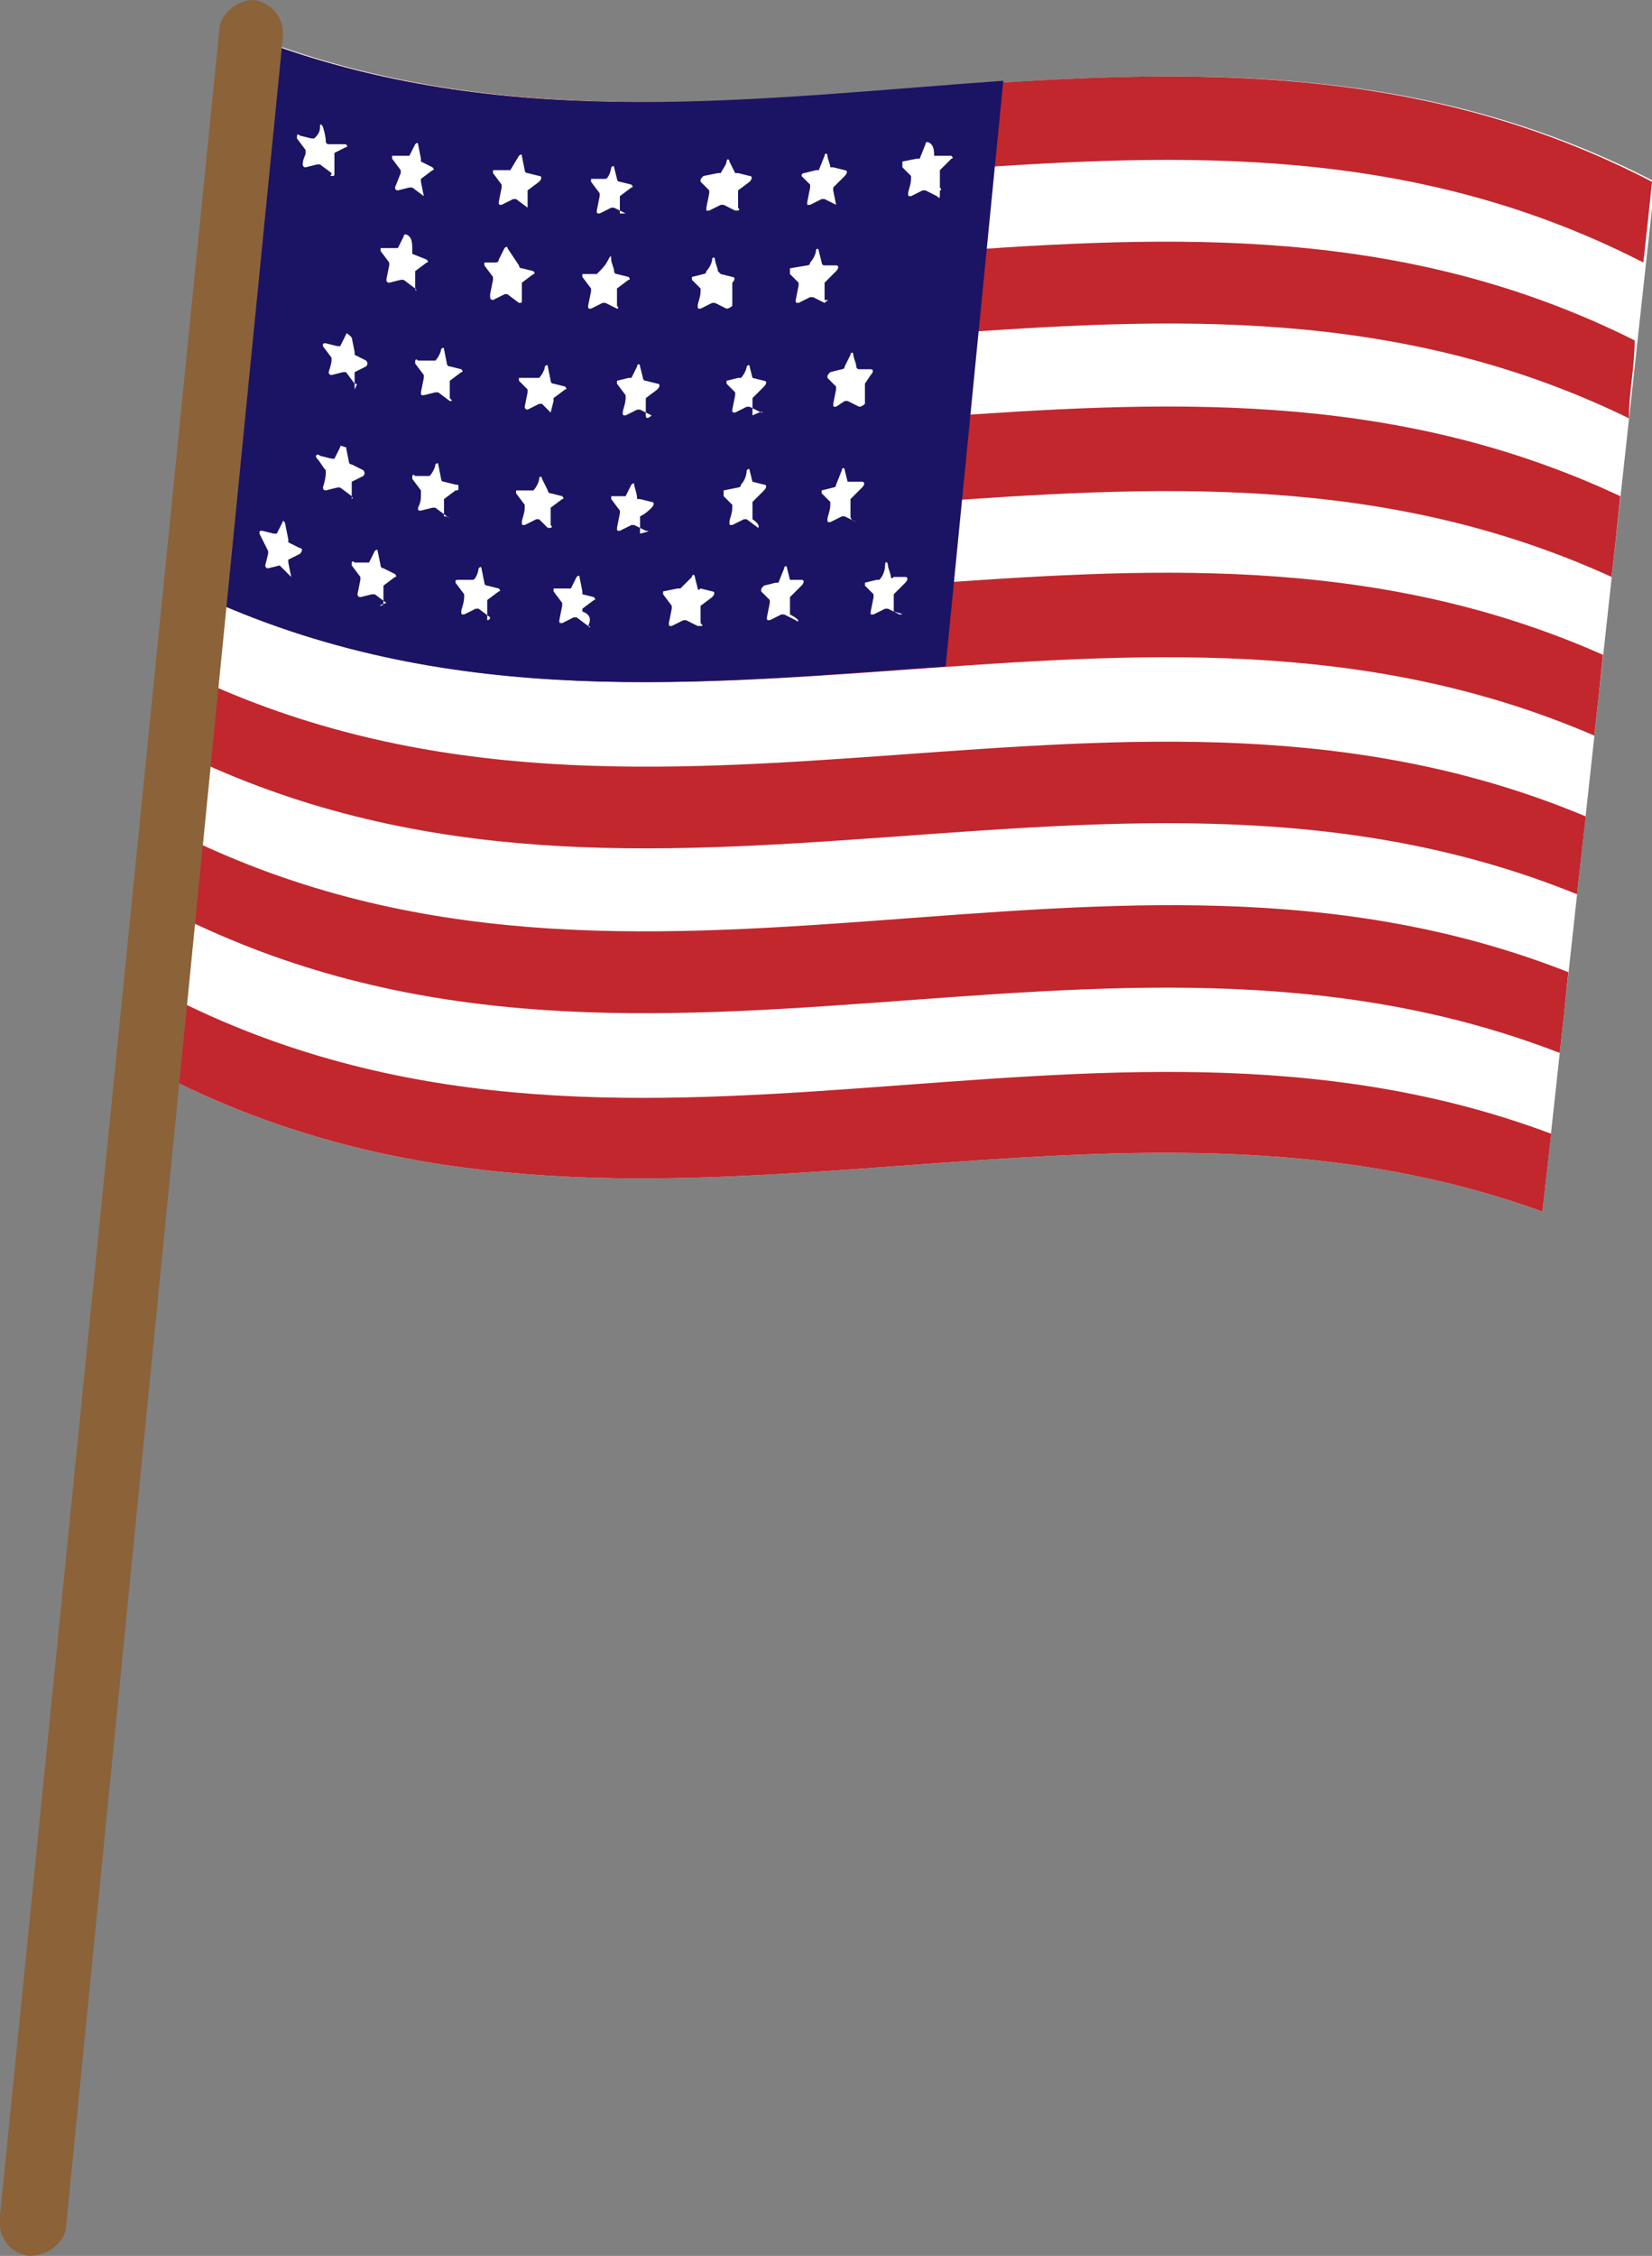 <?xml version="1.0" encoding="utf-8"?>
<!-- Generator: Adobe Illustrator 24.1.0, SVG Export Plug-In . SVG Version: 6.00 Build 0)  -->
<svg version="1.1" id="圖層_1" xmlns="http://www.w3.org/2000/svg" xmlns:xlink="http://www.w3.org/1999/xlink" x="0px" y="0px"
	 viewBox="0 0 57.3 78.2" enable-background="new 0 0 57.3 78.2" xml:space="preserve">
<rect x="0" y="0" width="57.3" height="78.2" fill="#808080" stroke="none"/>
<g id="圖層_2_1_">
	<g id="圖層_1-2">
		<path fill="#FFFFFF" d="M53.5,42c-16-5.8-32,3.5-48-4.8C6.8,25.4,8.1,13.5,9.4,1.5c16,5.8,32-3.5,48,4.8
			C56.1,18.2,54.8,30.1,53.5,42z"/>
		<path fill="#C1272D" d="M57,9.1C41,0.9,25,10.3,9,4.3c0.1-0.9,0.2-1.8,0.3-2.8c16,5.8,32-3.5,48,4.8C57.2,7.3,57.1,8.2,57,9.1z"/>
		<path fill="#C1272D" d="M56.5,14.5c-16-7.8-32,1.6-48-4.7C8.5,8.9,8.6,8,8.7,7c16,6.2,32-3.2,48,4.8
			C56.7,12.7,56.5,13.6,56.5,14.5z"/>
		<path fill="#C1272D" d="M55.9,20c-16-7.3-32,2-48-4.7c0.1-0.9,0.2-1.8,0.3-2.8c16,6.5,32-2.8,48,4.7C56.1,18.2,56,19.1,55.9,20z"
			/>
		<path fill="#C1272D" d="M55.3,25.5c-16-6.9-32,2.4-48-4.7c0.1-0.9,0.2-1.8,0.3-2.8c16,6.9,32-2.4,48,4.7
			C55.5,23.7,55.4,24.6,55.3,25.5z"/>
		<path fill="#C1272D" d="M54.7,31c-16-6.5-32,2.8-48-4.7c0.1-0.9,0.2-1.8,0.3-2.7c16,7.3,32-2,48,4.7C54.9,29.2,54.8,30.1,54.7,31z
			"/>
		<path fill="#C1272D" d="M54.1,36.5c-16-6.2-32,3.2-48-4.8L6.4,29c16,7.8,32-1.6,48,4.7C54.3,34.7,54.2,35.6,54.1,36.5z"/>
		<path fill="#C1272D" d="M53.5,42c-16-5.8-32,3.5-48-4.8c0.1-0.9,0.2-1.8,0.3-2.7c16,8.2,32-1.2,48,4.8
			C53.7,40.2,53.6,41.1,53.5,42z"/>
		<path fill="#1B1464" d="M32.8,23.1c-8.5,0.6-17,1.5-25.5-2.3C8,14.4,8.7,8,9.3,1.5c8.5,3.1,17,1.9,25.5,1.3L32.8,23.1z"/>
		<path fill="#FFFFFF" d="M11.5,6l-0.4-0.3c0,0-0.1,0-0.1,0l-0.4,0.1c-0.1,0-0.1-0.1-0.1-0.1c0,0,0,0,0,0c0-0.2,0.1-0.3,0.1-0.4
			c0,0,0-0.1,0-0.1l-0.3-0.4c0-0.1,0-0.2,0.1-0.1l0.4,0.1c0,0,0,0,0.1,0c0.1-0.1,0.2-0.2,0.2-0.4s0.1,0,0.1,0s0.1,0.3,0.1,0.5
			c0,0,0,0.1,0.1,0.1L12,5c0,0,0.1,0.1,0,0.1c0,0,0,0,0,0l-0.4,0.2c0,0,0,0,0,0.1V6c0,0.1,0,0.1-0.1,0.1S11.5,6.1,11.5,6z"/>
		<path fill="#FFFFFF" d="M14.7,6.8l-0.4-0.3c0,0,0,0-0.1,0l-0.4,0.1c-0.1,0-0.1-0.1-0.1-0.1L13.9,6c0,0,0-0.1,0-0.1l-0.3-0.4
			c0,0,0-0.1,0-0.1c0,0,0,0,0.1,0h0.4c0,0,0,0,0.1,0L14.4,5c0,0,0.1-0.1,0.1,0c0,0,0,0,0,0l0.1,0.5c0,0,0,0,0,0.1l0.4,0.2
			c0,0,0.1,0.1,0,0.1c0,0,0,0,0,0l-0.4,0.3c0,0,0,0,0,0.1L14.7,6.8C14.9,6.8,14.8,6.8,14.7,6.8z"/>
		<path fill="#FFFFFF" d="M18.3,7.2l-0.4-0.3c0,0-0.1,0-0.1,0l-0.4,0.2c-0.1,0-0.1,0-0.1-0.1l0.1-0.5c0,0,0-0.1,0-0.1l-0.3-0.4
			c0,0,0-0.1,0-0.1c0,0,0,0,0.1,0h0.4c0,0,0,0,0.1,0L18,5.4c0,0,0.1-0.1,0.1,0c0,0,0,0,0,0l0.1,0.5c0,0,0,0.1,0.1,0.1l0.4,0.1
			c0.1,0,0.1,0.1,0,0.2l-0.4,0.3c0,0,0,0.1,0,0.1v0.5C18.4,7.2,18.4,7.2,18.3,7.2C18.3,7.2,18.3,7.2,18.3,7.2z"/>
		<path fill="#FFFFFF" d="M21.7,7.4l-0.4-0.2c0,0-0.1,0-0.1,0l-0.4,0.2c-0.1,0-0.1,0-0.1-0.1l0.1-0.5c0,0,0-0.1,0-0.1l-0.3-0.4
			c0-0.1,0-0.1,0-0.1c0,0,0,0,0,0h0.4c0,0,0,0,0.1,0s0.2-0.3,0.2-0.4c0,0,0.1-0.1,0.1,0c0,0,0,0,0,0l0.1,0.4c0,0,0,0.1,0.1,0.1
			l0.4,0.1c0,0,0.1,0.1,0,0.1c0,0,0,0,0,0l-0.4,0.3c0,0,0,0.1,0,0.1v0.5C21.8,7.4,21.8,7.4,21.7,7.4C21.7,7.4,21.7,7.4,21.7,7.4z"/>
		<path fill="#FFFFFF" d="M25.5,7.3l-0.4-0.2c0,0-0.1,0-0.1,0l-0.4,0.2c0,0-0.1,0-0.1,0s0-0.1,0-0.1l0.1-0.5c0,0,0-0.1,0-0.1
			c-0.1-0.1-0.2-0.2-0.3-0.3c0-0.1,0-0.1,0.1-0.2c0,0,0,0,0,0L24.9,6c0,0,0,0,0.1,0c0.1-0.2,0.2-0.3,0.2-0.4s0.1-0.1,0.1,0L25.5,6
			c0,0,0,0,0.1,0L26,6.1c0.1,0,0.1,0.1,0,0.2l-0.4,0.3c0,0,0,0.1,0,0.1v0.5C25.7,7.3,25.6,7.3,25.5,7.3z"/>
		<path fill="#FFFFFF" d="M29,7.1l-0.4-0.2c0,0-0.1,0-0.1,0l-0.4,0.2c0,0-0.1,0-0.1,0c0,0,0-0.1,0-0.1l0,0l0.1-0.5c0,0,0-0.1,0-0.1
			l-0.3-0.3c0,0,0-0.1,0.1-0.1l0.4-0.1c0,0,0,0,0.1,0l0.2-0.5c0-0.1,0.1-0.1,0.1,0s0.1,0.3,0.1,0.4c0,0,0,0,0.1,0l0.4,0.1
			c0.1,0,0.1,0.1,0,0.2l-0.4,0.4c0,0,0,0.1,0,0.1L29,7.1C29.1,7.1,29,7.1,29,7.1z"/>
		<path fill="#FFFFFF" d="M32.5,6.8l-0.4-0.2c0,0-0.1,0-0.1,0l-0.4,0.2c-0.1,0-0.1,0-0.1-0.1s0.1-0.3,0.1-0.5s0-0.1,0-0.1l-0.3-0.3
			c0,0,0-0.1,0-0.2c0,0,0,0,0,0l0.5-0.1c0,0,0,0,0.1,0l0.2-0.5c0-0.1,0.1-0.1,0.2,0s0.1,0.3,0.1,0.4c0,0,0,0,0.1,0H33
			c0,0,0.1,0.1,0,0.1c0,0,0,0,0,0l-0.4,0.4c0,0,0,0.1,0,0.1v0.5c0,0,0.1,0.1,0,0.1C32.6,6.9,32.6,6.9,32.5,6.8z"/>
		<path fill="#FFFFFF" d="M10.1,20l-0.4-0.4H9.7l-0.4,0.1c-0.1,0-0.1-0.1-0.1-0.1l0.1-0.4c0,0,0-0.1,0-0.1L9,18.5
			c0-0.1,0-0.1,0.1-0.1l0.4,0.1c0,0,0,0,0.1,0l0.2-0.4c0-0.1,0.1,0,0.1,0.1l0.1,0.5c0,0,0,0,0,0.1l0.4,0.2c0.1,0,0.1,0.1,0,0.2
			l-0.4,0.2c0,0,0,0,0,0.1L10.1,20C10.2,20,10.2,20,10.1,20z"/>
		<path fill="#FFFFFF" d="M13.4,20.9l-0.4-0.3c0,0-0.1,0-0.1,0l-0.4,0.1c-0.1,0-0.1-0.1-0.1-0.1l0.1-0.5c0,0,0-0.1,0-0.1l-0.3-0.4
			c0-0.1,0-0.2,0.1-0.1l0.4,0c0,0,0,0,0.1,0l0.2-0.4c0,0,0.1-0.1,0.1,0c0,0,0,0,0,0l0.1,0.5c0,0,0,0.1,0.1,0.1l0.4,0.2
			c0,0,0.1,0.1,0,0.1c0,0,0,0,0,0l-0.4,0.3c0,0,0,0.1,0,0.1v0.5c0,0,0,0.1-0.1,0.1S13.4,20.9,13.4,20.9L13.4,20.9z"/>
		<path fill="#FFFFFF" d="M17,21.4l-0.4-0.3c0,0-0.1,0-0.1,0l-0.4,0.2c-0.1,0-0.1,0-0.1-0.1s0.1-0.3,0.1-0.5c0,0,0-0.1,0-0.1
			l-0.3-0.4c0-0.1,0-0.1,0.1-0.1h0.4c0,0,0,0,0.1,0s0.2-0.3,0.2-0.4c0,0,0.1-0.1,0.1,0c0,0,0,0,0,0l0.1,0.5c0,0,0,0.1,0.1,0.1
			l0.4,0.1c0,0,0.1,0.1,0,0.1c0,0,0,0,0,0l-0.4,0.3c0,0,0,0.1,0,0.1v0.5c0,0,0,0.1,0,0.1S17,21.5,17,21.4z"/>
		<path fill="#FFFFFF" d="M20.4,21.7L20,21.4c0,0,0,0-0.1,0l-0.4,0.2c-0.1,0-0.1,0-0.1-0.1l0.1-0.5c0,0,0-0.1,0-0.1l-0.3-0.4
			c0,0,0-0.1,0-0.1c0,0,0,0,0,0h0.5c0,0,0,0,0.1,0l0.2-0.4c0,0,0.1-0.1,0.1,0c0,0,0,0,0,0l0.1,0.5c0,0,0,0,0,0.1l0.4,0.1
			c0,0,0.1,0.1,0,0.1c0,0,0,0,0,0l-0.4,0.3c0,0,0,0.1,0,0.1C20.5,21.3,20.5,21.5,20.4,21.7C20.5,21.8,20.5,21.7,20.4,21.7z"/>
		<path fill="#FFFFFF" d="M24.2,21.7l-0.4-0.2c0,0-0.1,0-0.1,0l-0.4,0.2c-0.1,0-0.1,0-0.1-0.1l0.1-0.5c0,0,0-0.1,0-0.1l-0.3-0.4
			c0,0,0-0.1,0-0.1c0,0,0,0,0,0l0.5-0.1c0,0,0,0,0.1,0L24,20c0-0.1,0.1-0.1,0.1,0l0.1,0.4c0,0,0,0.1,0.1,0l0.4,0.1
			c0.1,0,0.1,0.1,0,0.2l-0.4,0.3c0,0,0,0.1,0,0.1v0.5C24.4,21.7,24.4,21.7,24.2,21.7C24.3,21.7,24.3,21.7,24.2,21.7z"/>
		<path fill="#FFFFFF" d="M27.6,21.5l-0.4-0.2c0,0,0,0-0.1,0l-0.4,0.2c-0.1,0-0.1,0-0.1-0.1l0.1-0.5c0,0,0-0.1,0-0.1
			c-0.1-0.1-0.2-0.2-0.3-0.3c0-0.1,0-0.1,0.1-0.2c0,0,0,0,0,0l0.4-0.1c0,0,0.1,0,0.1,0l0.2-0.5c0-0.1,0.1-0.1,0.1,0l0.1,0.4
			c0,0,0,0,0,0l0.4,0c0.1,0,0.1,0.1,0,0.2l-0.4,0.4c0,0,0,0.1,0,0.1v0.5C27.8,21.5,27.7,21.6,27.6,21.5z"/>
		<path fill="#FFFFFF" d="M12.3,13.3L12,12.9c0,0,0,0-0.1,0L11.5,13c-0.1,0-0.1-0.1-0.1-0.1s0.1-0.3,0.1-0.4c0,0,0-0.1,0-0.1
			l-0.3-0.4c0-0.1,0-0.1,0.1-0.1l0.4,0.1c0,0,0,0,0.1,0l0.2-0.4c0-0.1,0.1,0,0.2,0.1l0.1,0.5c0,0,0,0,0,0.1l0.4,0.2
			c0,0,0.1,0.1,0,0.2c0,0,0,0,0,0l-0.4,0.2c0,0,0,0.1,0,0.1v0.5C12.4,13.3,12.4,13.3,12.3,13.3z"/>
		<path fill="#FFFFFF" d="M15.6,13.9l-0.4-0.3c0,0-0.1,0-0.1,0l-0.4,0.1c-0.1,0-0.1,0-0.1-0.1c0,0,0,0,0,0l0.1-0.5c0,0,0-0.1,0-0.1
			l-0.3-0.4c0-0.1,0-0.2,0.1-0.1H15c0,0,0,0,0.1,0c0.1-0.1,0.2-0.3,0.2-0.4c0,0,0.1-0.1,0.1,0c0,0,0,0,0,0l0.1,0.5
			c0,0,0,0.1,0.1,0.1l0.4,0.1c0,0,0.1,0.1,0,0.1c0,0,0,0,0,0l-0.4,0.3c0,0,0,0,0,0.1v0.5C15.7,13.9,15.7,13.9,15.6,13.9
			C15.6,13.9,15.6,13.9,15.6,13.9z"/>
		<path fill="#FFFFFF" d="M19.1,14.3L18.8,14c0,0-0.1,0-0.1,0l-0.4,0.2c0,0-0.1,0-0.1-0.1c0,0,0,0,0,0l0.1-0.5c0,0,0-0.1,0-0.1
			L18,13.2c0,0,0-0.1,0-0.1c0,0,0,0,0.1,0h0.5c0,0,0,0,0.1,0c0.1-0.1,0.2-0.3,0.2-0.4c0,0,0.1-0.1,0.1,0c0,0,0,0,0,0l0.1,0.5
			c0,0,0,0.1,0.1,0.1l0.4,0.1c0,0,0.1,0.1,0,0.1c0,0,0,0,0,0l-0.4,0.3c0,0,0,0.1,0,0.1L19.1,14.3C19.3,14.3,19.2,14.3,19.1,14.3z"/>
		<path fill="#FFFFFF" d="M22.6,14.4l-0.4-0.2c0,0-0.1,0-0.1,0l-0.4,0.2c-0.1,0-0.1,0-0.1-0.1s0.1-0.3,0.1-0.5c0,0,0-0.1,0-0.1
			l-0.3-0.4c0-0.1,0-0.1,0-0.1c0,0,0,0,0,0l0.4-0.1c0,0,0,0,0.1,0l0.2-0.4c0-0.1,0.1-0.1,0.1,0l0.1,0.4c0,0,0,0.1,0.1,0.1l0.4,0.1
			c0.1,0,0.1,0.1,0,0.2l-0.4,0.3c0,0,0,0.1,0,0.1c0,0.2,0,0.3,0,0.5S22.6,14.4,22.6,14.4z"/>
		<path fill="#FFFFFF" d="M26.4,14.3L26,14.1c0,0-0.1,0-0.1,0l-0.4,0.2c-0.1,0-0.1,0-0.1-0.1l0.1-0.5c0,0,0-0.1,0-0.1l-0.3-0.3
			c0,0,0-0.1,0-0.1c0,0,0,0,0,0l0.4-0.1h0.1c0.1-0.1,0.2-0.3,0.2-0.4c0,0,0.1-0.1,0.1,0c0,0,0,0,0,0l0.1,0.4c0,0,0,0,0,0l0.4,0.1
			c0.1,0,0.1,0.1,0,0.2l-0.4,0.4c0,0,0,0.1,0,0.1v0.5C26.5,14.2,26.5,14.3,26.4,14.3z"/>
		<path fill="#FFFFFF" d="M29.8,14.1l-0.4-0.2c0,0-0.1,0-0.1,0L29,14.1c-0.1,0-0.1,0-0.1-0.1l0.1-0.5c0,0,0-0.1,0-0.1l-0.3-0.3
			c0-0.1,0-0.1,0.1-0.2c0,0,0,0,0,0l0.4-0.1c0,0,0.1,0,0.1-0.1l0.2-0.4c0-0.1,0.1-0.1,0.1,0s0.1,0.3,0.1,0.4c0,0,0,0.1,0.1,0.1h0.4
			c0.1,0,0.1,0.1,0,0.2L30,13.3c0,0,0,0.1,0,0.1l0,0.6C30,14,29.9,14.1,29.8,14.1z"/>
		<path fill="#FFFFFF" d="M12.2,17.2l-0.4-0.3c0,0,0,0-0.1,0L11.3,17c-0.1,0-0.1-0.1-0.1-0.1s0.1-0.3,0.1-0.5c0,0,0-0.1,0-0.1
			c-0.1-0.1-0.2-0.3-0.3-0.4c-0.1-0.1,0-0.2,0.1-0.1l0.4,0.1c0,0,0,0,0.1,0l0.2-0.4c0-0.1,0.1,0,0.2,0l0.1,0.5c0,0,0,0.1,0.1,0.1
			l0.4,0.2c0,0,0.1,0.1,0,0.2c0,0,0,0,0,0l-0.4,0.2c0,0,0,0,0,0.1v0.5C12.3,17.2,12.2,17.3,12.2,17.2z"/>
		<path fill="#FFFFFF" d="M15.5,17.9l-0.4-0.3c0,0-0.1,0-0.1,0l-0.4,0.1c-0.1,0-0.1,0-0.1-0.1c0,0,0,0,0,0c0.1-0.2,0.1-0.3,0.1-0.5
			c0,0,0-0.1,0-0.1l-0.3-0.4c0-0.1,0-0.2,0.1-0.1h0.4c0,0,0,0,0.1,0c0.1-0.1,0.2-0.3,0.2-0.4c0,0,0.1-0.1,0.1,0c0,0,0,0,0,0l0.1,0.5
			c0,0,0,0.1,0.1,0.1l0.4,0.1c0.1,0,0.1,0,0.1,0.1c0,0.1,0,0.1-0.1,0.1l-0.4,0.3c0,0,0,0.1,0,0.1v0.5C15.6,17.9,15.6,18,15.5,17.9
			C15.5,18,15.5,17.9,15.5,17.9L15.5,17.9z"/>
		<path fill="#FFFFFF" d="M19,18.3L18.7,18c0,0-0.1,0-0.1,0l-0.4,0.2c-0.1,0-0.1,0-0.1-0.1s0.1-0.3,0.1-0.5c0,0,0-0.1,0-0.1
			l-0.3-0.4c0,0,0-0.1,0-0.1c0,0,0,0,0,0h0.5c0,0,0,0,0.1,0c0.1-0.1,0.2-0.3,0.2-0.4s0.1-0.1,0.1,0L19,17c0,0,0,0.1,0.1,0.1l0.4,0.1
			c0,0,0.1,0.1,0,0.1c0,0,0,0,0,0l-0.4,0.3c0,0,0,0.1,0,0.1v0.5C19.2,18.3,19.1,18.3,19,18.3z"/>
		<path fill="#FFFFFF" d="M22.4,18.4l-0.4-0.2c0,0-0.1,0-0.1,0l-0.4,0.2c-0.1,0-0.1,0-0.1-0.1l0.1-0.5c0,0,0-0.1,0-0.1l-0.3-0.4
			c0-0.1,0-0.1,0-0.1c0,0,0,0,0,0l0.4,0c0,0,0.1,0,0.1,0l0.2-0.4c0,0,0.1-0.1,0.1,0c0,0,0,0,0,0c0,0.1,0.1,0.3,0.1,0.5
			c0,0,0,0,0.1,0l0.4,0.1c0.1,0,0.1,0.1,0,0.2s-0.2,0.2-0.4,0.3c0,0,0,0.1,0,0.1v0.5C22.6,18.4,22.5,18.4,22.4,18.4z"/>
		<path fill="#FFFFFF" d="M26.3,18.3L25.9,18c0,0-0.1,0-0.1,0l-0.4,0.2c-0.1,0-0.1,0-0.1-0.1s0.1-0.3,0.1-0.5c0,0,0-0.1,0-0.1
			l-0.3-0.3c0,0,0-0.1,0-0.2c0,0,0,0,0,0l0.5-0.1c0,0,0.1,0,0.1-0.1c0.1-0.1,0.2-0.3,0.2-0.5c0,0,0.1-0.1,0.1,0c0,0,0,0,0,0l0.1,0.4
			c0,0,0,0,0,0l0.4,0.1c0.1,0,0.1,0.1,0,0.2l-0.4,0.4c0,0,0,0.1,0,0.1v0.5C26.4,18.2,26.3,18.3,26.3,18.3z"/>
		<path fill="#FFFFFF" d="M29.7,18.1l-0.4-0.2c0,0-0.1,0-0.1,0l-0.4,0.2c-0.1,0-0.1,0-0.1-0.1s0.1-0.3,0.1-0.5c0,0,0-0.1,0-0.1
			c-0.1-0.1-0.2-0.2-0.3-0.3c0-0.1,0-0.1,0-0.1c0,0,0,0,0,0l0.4-0.1c0,0,0.1,0,0.1-0.1l0.2-0.5c0-0.1,0.1-0.1,0.1,0l0.1,0.4
			c0,0,0,0,0.1,0l0.4,0c0.1,0,0.1,0.1,0,0.2l-0.4,0.4c0,0,0,0.1,0,0.1c0,0.2,0,0.3,0,0.5S29.8,18.1,29.7,18.1z"/>
		<path fill="#FFFFFF" d="M14.4,10L14,9.7c0,0,0,0-0.1,0l-0.4,0.1c-0.1,0-0.1-0.1-0.1-0.1l0.1-0.5c0,0,0-0.1,0-0.1l-0.3-0.4
			c0,0,0-0.1,0-0.1c0,0,0,0,0.1,0h0.4c0,0,0,0,0.1,0l0.2-0.4c0-0.1,0.1-0.1,0.2,0s0.1,0.3,0.1,0.5c0,0,0,0,0,0.1L14.8,9
			c0,0,0.1,0.1,0,0.1c0,0,0,0,0,0l-0.4,0.3c0,0,0,0.1,0,0.1L14.4,10C14.5,10.1,14.4,10.1,14.4,10z"/>
		<path fill="#FFFFFF" d="M18,10.5l-0.4-0.3c0,0-0.1,0-0.1,0l-0.4,0.2c0,0-0.1,0-0.1-0.1c0,0,0,0,0-0.1l0.1-0.5c0,0,0-0.1,0-0.1
			l-0.3-0.4c0,0,0-0.1,0-0.1c0,0,0,0,0,0h0.4c0,0,0.1,0,0.1-0.1l0.2-0.4c0,0,0.1-0.1,0.1,0c0,0,0,0,0,0L18,9.2c0,0,0,0.1,0.1,0.1
			l0.4,0.1c0,0,0.1,0.1,0,0.1c0,0,0,0,0,0l-0.4,0.3c0,0,0,0.1,0,0.1v0.5C18.1,10.5,18.1,10.5,18,10.5C18,10.5,18,10.5,18,10.5z"/>
		<path fill="#FFFFFF" d="M21.4,10.7L21,10.5c0,0-0.1,0-0.1,0l-0.4,0.2c-0.1,0-0.1,0-0.1-0.1l0.1-0.5c0,0,0-0.1,0-0.1l-0.3-0.4
			c0-0.1,0-0.1,0-0.1c0,0,0,0,0,0h0.4c0,0,0,0,0.1,0C20.9,9.3,21,9.2,21.1,9s0.1-0.1,0.1,0s0.1,0.3,0.1,0.4c0,0,0,0.1,0.1,0.1
			l0.4,0.1c0,0,0.1,0.1,0,0.1c0,0,0,0,0,0l-0.4,0.3c0,0,0,0.1,0,0.1v0.5C21.5,10.7,21.4,10.7,21.4,10.7z"/>
		<path fill="#FFFFFF" d="M25.2,10.7l-0.4-0.2h-0.1l-0.4,0.2c-0.1,0-0.1,0-0.1-0.1s0.1-0.3,0.1-0.5c0,0,0-0.1,0-0.1
			c-0.1-0.1-0.2-0.2-0.3-0.3c0-0.1,0-0.1,0-0.1c0,0,0,0,0,0l0.4-0.1c0,0,0.1,0,0.1-0.1c0.1-0.1,0.2-0.3,0.2-0.4s0.1-0.1,0.1,0
			s0.1,0.3,0.1,0.4c0,0,0,0,0.1,0.1l0.4,0.1c0.1,0,0.1,0.1,0,0.2L25.4,10c0,0,0,0.1,0,0.1v0.5C25.4,10.6,25.3,10.7,25.2,10.7z"/>
		<path fill="#FFFFFF" d="M28.6,10.5l-0.4-0.2h-0.1l-0.4,0.2c-0.1,0-0.1,0-0.1-0.1l0.1-0.5c0,0,0-0.1,0-0.1l-0.3-0.3
			c0-0.1,0-0.1,0-0.2c0,0,0,0,0,0L28,9.2c0,0,0.1,0,0.1-0.1c0.1-0.1,0.2-0.3,0.2-0.4s0.1-0.1,0.1,0l0.1,0.4c0,0,0,0.1,0.1,0.1h0.4
			c0.1,0,0.1,0.1,0,0.2l-0.4,0.4c0,0,0,0.1,0,0.1v0.5C28.8,10.4,28.7,10.4,28.6,10.5C28.7,10.5,28.7,10.5,28.6,10.5z"/>
		<path fill="#FFFFFF" d="M31.2,21.3l-0.4-0.2c0,0-0.1,0-0.1,0l-0.4,0.2c0,0-0.1,0-0.1,0c0,0,0,0,0-0.1l0.1-0.5c0,0,0-0.1,0-0.1
			l-0.3-0.3c0-0.1,0-0.1,0-0.1c0,0,0,0,0,0l0.4-0.1c0,0,0,0,0.1,0c0.1-0.1,0.2-0.3,0.2-0.5s0.1-0.1,0.1,0s0.1,0.3,0.1,0.4
			c0,0,0,0.1,0.1,0l0.4,0c0.1,0,0.1,0.1,0,0.2l-0.4,0.4c0,0,0,0.1,0,0.1v0.5C31.4,21.3,31.3,21.3,31.2,21.3z"/>
		<path fill="#8C6239" d="M1,78.2L1,78.2c-0.7-0.1-1.1-0.7-1-1.4L7.6,1.1C7.6,0.5,8.2,0,8.8,0c0,0,0,0,0,0l0,0
			c0.7,0.1,1.1,0.7,1,1.4L2.3,77.1C2.3,77.7,1.7,78.2,1,78.2C1.1,78.2,1,78.2,1,78.2z"/>
	</g>
</g>
</svg>
